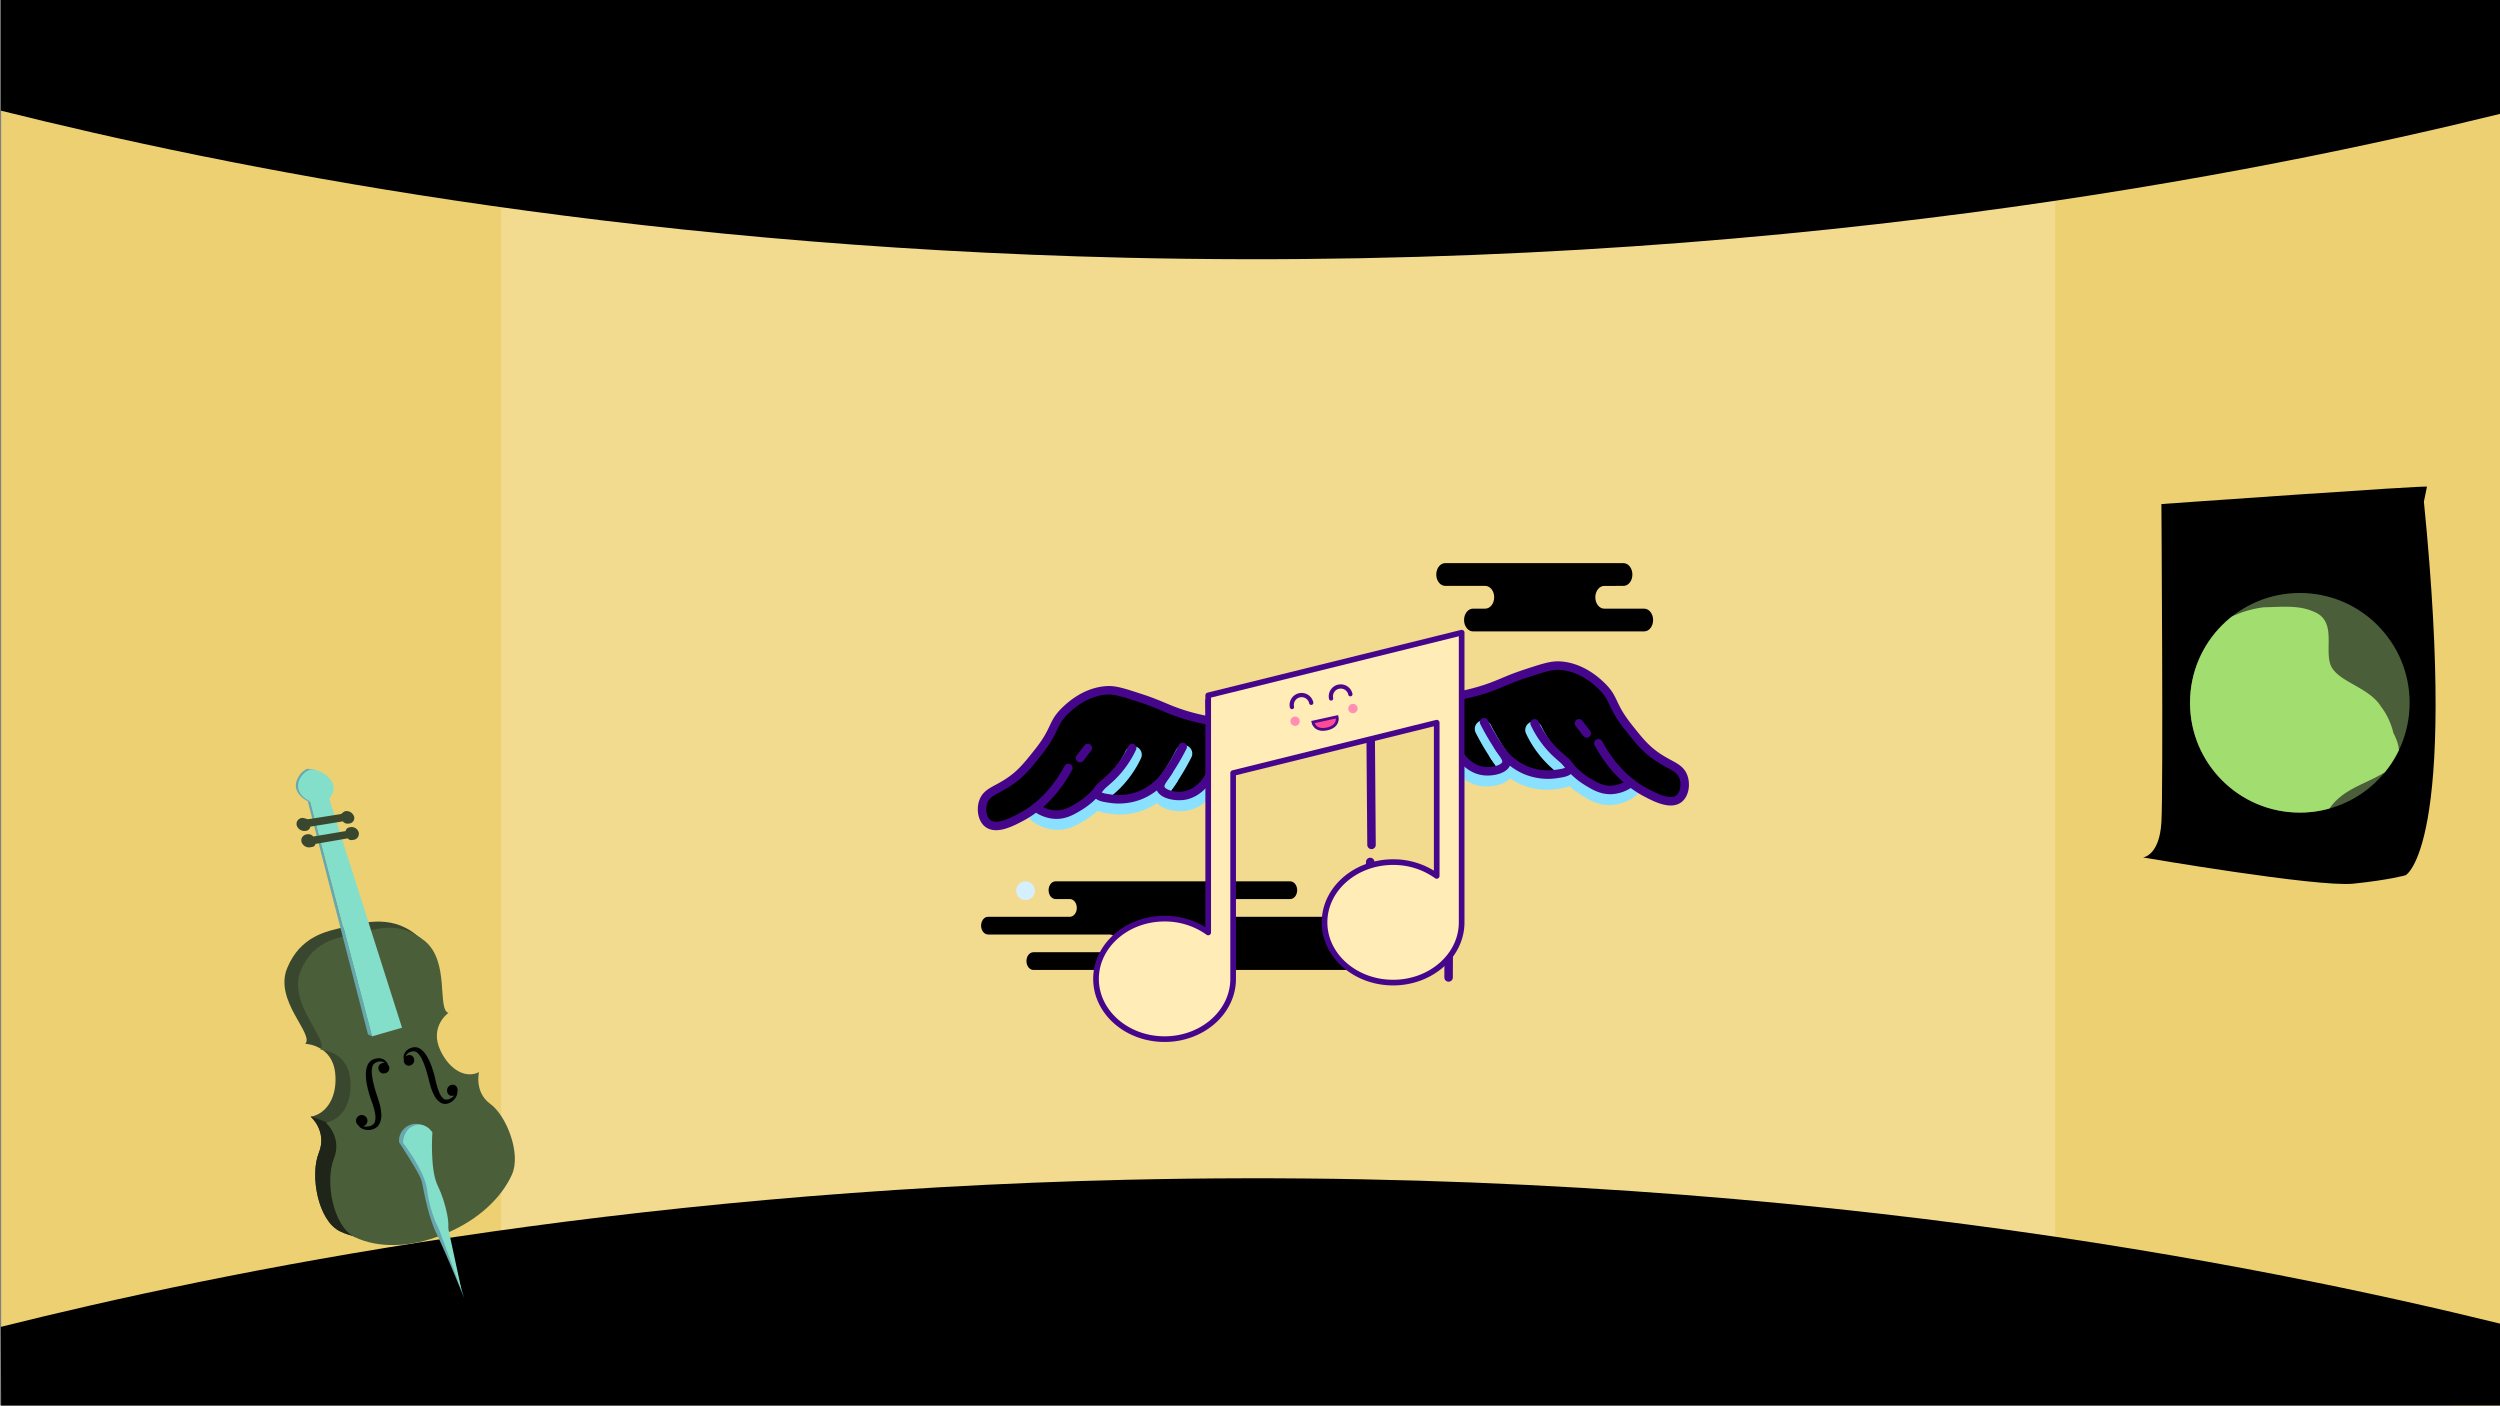 <svg xmlns="http://www.w3.org/2000/svg" xmlns:xlink="http://www.w3.org/1999/xlink" width="1366" height="768" viewBox="0 0 1366 768"><rect x="0" y="0" width="1366" height="768" fill="#808080" stroke="none"/><defs><style>.a,.l,.p,.q,.r,.t,.u,.x{fill:none;}.b{clip-path:url(#a);}.c{fill:#f7d45e;}.d{fill:#ffe182;}.e{fill:#c2c2c2;opacity:0.2;}.f{fill:#000;}.g{fill:#66a8ad;}.h{fill:#39472e;}.i{fill:#1f2619;}.j{fill:#4a5e3a;}.k{fill:#83deca;}.l{stroke:#000;stroke-width:0.863px;}.l,.p,.u,.x{stroke-miterlimit:10;}.m{clip-path:url(#b);}.n{fill:#a1dd6f;}.o{fill:#d5efff;}.p{stroke:#fff;}.p,.q,.r,.t,.u{stroke-linecap:round;}.p,.t{stroke-width:3.092px;}.q,.t{stroke:#45068b;}.q,.r,.t{stroke-linejoin:round;}.q{stroke-width:4.639px;}.r{stroke:#89e1ff;stroke-width:9.277px;}.s{fill:#ffecb6;}.u{stroke:#4e078b;stroke-width:2.319px;}.v{fill:#ff8fb4;}.w{fill:#ff4b94;}.x{stroke:#4f098d;stroke-width:1.546px;}</style><clipPath id="a"><rect class="a" width="1366" height="768"/></clipPath><clipPath id="b"><circle class="a" cx="60" cy="60" r="60" transform="translate(1196.624 324)"/></clipPath></defs><g class="b"><path class="c" d="M1366.449,16.872V775.336l-242.228-67.586-32.991-6.263,1.636-558.092,29.007-38.07Z"/><path class="c" d="M316.745,125.142,300.694,681.513.649,755.911V5.858L299.494,99.429Z"/><path class="d" d="M698.426,88.742H273.818V706.126h849.165V88.742Z"/><path class="e" d="M1122.883,103.978V87.952H273.718v2.622L.549,5.858v742.9l273.169-67.088V699.45h841.85l8.552,1.608L1366.349,768V16.767Z"/><path class="f" d="M.449,60.451c121.657,30.38,335.7,73.888,615,80.372,352.972,8.194,622.429-47.1,751-78.7V-.329H.449Z"/><path class="f" d="M.449,725c121.657-30.38,335.7-73.888,615-80.372,352.972-8.194,622.429,47.1,751,78.7V772.1L.649,774.944Z"/></g><path class="g" d="M168.158,437.744s-10.264-4.662-4.969-13.37a9.475,9.475,0,0,1,4.755-4.279l3.9.446-2.251,17.415Z"/><path class="h" d="M174.175,630c4.814-11.966-4.409-19.825-4.409-19.825,8.9-1.576,14.755-11.158,13.373-23.909-1.678-15.493-16.319-15.921-16.319-15.921,5-5.452-17.3-23.563-9.872-41.451,7.247-17.471,21.672-20.122,30.717-22.176,8.877-2.02,25.223-7.654,39.512,3.889,13.978,11.292,3.318,37.644,9.626,39.6,0,0-10.674,7.5-4.26,20.782,5.228,10.83,18.294,22.552,27.143,28.948,8.726,6.308,17.02,27.063,11.822,38.618-5.291,11.761-17.141,24.212-36.189,32.218-19.883,8.354-37.481,7.7-49.42,2.086C173.728,667.132,169.292,642.15,174.175,630Z"/><path class="i" d="M185.9,672.853c11.936,5.61,29.536,6.267,49.418-2.088,19.049-8.006,30.9-20.456,36.19-32.219,3.944-8.772.115-22.845-5.778-31.875l-75.712,10.854-19.842-7.434c-.136.029-.273.055-.411.079,0,0,9.224,7.86,4.409,19.825C169.291,642.151,173.727,667.132,185.9,672.853Z"/><path class="j" d="M182.386,633.232c4.814-11.967-4.409-19.826-4.409-19.826,8.9-1.575,14.755-11.158,13.373-23.909-1.678-15.493-16.319-15.921-16.319-15.921,5-5.452-18.147-25.35-10.723-43.238,7.247-17.472,22.523-18.334,31.568-20.389,8.877-2.02,21.818-7.452,36.108,4.091,13.978,11.291,6.722,37.443,13.03,39.4,0,0-10.674,7.5-4.26,20.782,5.228,10.83,14.056,15.126,20.978,11.581,0,0-2.684,10.972,6.165,17.368,8.726,6.307,17.02,27.062,11.822,38.617-5.291,11.762-17.141,24.212-36.189,32.219-19.883,8.354-37.481,7.7-49.42,2.085C181.939,670.367,177.5,645.385,182.386,633.232Z"/><path class="g" d="M203.3,566.267l-2.256-1.107L168.158,437.744l1.431.213Z"/><path class="f" d="M224.2,582.14c3.633-1.136,2.264-6.626-1.384-5.509a3.191,3.191,0,0,0-1.2.667,4.235,4.235,0,0,1,.629-1.14,4.435,4.435,0,0,1,2.7-1.586,4.657,4.657,0,0,1,.908-.118l.156-.015.053,0,.137.016.556.052c.231,0,.254.1.356.134a1.311,1.311,0,0,0,.268.108c.23.182.479.295.709.5a11.8,11.8,0,0,1,2.443,3.465,37.455,37.455,0,0,1,1.845,4.567c.559,1.606,1.05,3.282,1.483,4.983.477,1.674.841,3.4,1.374,5.19a26.3,26.3,0,0,0,2.015,5.041,9.485,9.485,0,0,0,3.633,4.069,4.775,4.775,0,0,0,2.83.6,6.737,6.737,0,0,0,2.446-.811,7.634,7.634,0,0,0,3-2.953,5.6,5.6,0,0,0,.76-2.868c.572-2.021-.9-4.515-3.472-3.659-3.719,1.236-2.282,7,1.448,5.737a3.189,3.189,0,0,0,.369-.169c-.063.087-.117.171-.184.25a6.608,6.608,0,0,1-2.682,1.858,4.487,4.487,0,0,1-1.657.281,2.533,2.533,0,0,1-1.417-.522,8.231,8.231,0,0,1-2.275-3.286,32.587,32.587,0,0,1-1.532-4.621c-.439-1.593-.775-3.39-1.242-5.163-.491-1.755-1.044-3.5-1.68-5.2a29.8,29.8,0,0,0-2.312-4.859,12.384,12.384,0,0,0-3.566-4.029,10.6,10.6,0,0,0-1.267-.667c-.272-.083-.551-.151-.822-.211a2.5,2.5,0,0,0-.741-.091l-.558.028-.437.029-.305.071a6.922,6.922,0,0,0-1.188.344,6.5,6.5,0,0,0-2.049,1.175,5.689,5.689,0,0,0-1.291,1.674,4.988,4.988,0,0,0-.454,3.128c.025.142.06.268.093.4A2.683,2.683,0,0,0,224.2,582.14Zm-2.855-1.718a3.955,3.955,0,0,1-.6-1.2,3.955,3.955,0,0,0,.6,1.2,4.9,4.9,0,0,0,.428.5A4.9,4.9,0,0,1,221.345,580.422Z"/><path class="f" d="M211.952,581.728c-.042-.125-.078-.252-.134-.385a4.844,4.844,0,0,0-2.088-2.384,5.68,5.68,0,0,0-2.023-.685,6.754,6.754,0,0,0-2.428.172,7.55,7.55,0,0,0-1.235.388l-.306.115-.4.225-.508.3a3.012,3.012,0,0,0-.606.506c-.208.211-.419.431-.613.659a12,12,0,0,0-.758,1.316,13.079,13.079,0,0,0-.937,5.585,30.614,30.614,0,0,0,.652,5.587c.386,1.85.872,3.69,1.415,5.5.578,1.813,1.287,3.56,1.786,5.2a32.2,32.2,0,0,1,1.228,4.919,9.069,9.069,0,0,1-.186,4.276,3.1,3.1,0,0,1-.977,1.377,5.258,5.258,0,0,1-1.652.855,7.022,7.022,0,0,1-3.5.2c-.109-.024-.207-.06-.312-.09a3.885,3.885,0,0,0,.439-.106,3.116,3.116,0,1,0-3.068-.435,5.228,5.228,0,0,0,2.356,1.966,7.726,7.726,0,0,0,4.424.518,7.606,7.606,0,0,0,2.661-.937,5.938,5.938,0,0,0,2.179-2.377,10.709,10.709,0,0,0,.938-5.794,27.026,27.026,0,0,0-1.024-5.545c-.528-1.855-1.164-3.547-1.672-5.268-.563-1.715-1.062-3.445-1.463-5.158a38.11,38.11,0,0,1-.909-5.016,12.351,12.351,0,0,1,.239-4.411c.088-.311.244-.552.348-.843a1.349,1.349,0,0,0,.175-.249c.073-.089.036-.188.243-.319l.455-.37.117-.091.045-.04.142-.076a5.339,5.339,0,0,1,.859-.424,4.606,4.606,0,0,1,3.218-.206,4.154,4.154,0,0,1,1.162.607,3.208,3.208,0,0,0-1.4.124c-3.789,1.16-1.96,6.642,1.811,5.467A2.812,2.812,0,0,0,211.952,581.728Zm.1,2.208a4.558,4.558,0,0,0,.1-.668,4.056,4.056,0,0,0-.137-1.351,4.056,4.056,0,0,1,.137,1.351A4.558,4.558,0,0,1,212.055,583.936Z"/><path class="k" d="M169.886,420.451c4.584-.6,17.907,6.832,9.973,15.983l39.809,125.105-8.114,2.343-8.255,2.385-33.71-128.311C156.705,431.626,165.265,421.053,169.886,420.451Z"/><path class="h" d="M164.9,446.949c1.341-.211,2.85.784,3.513.675l17.746-2.8c.642-.1,1.428-1.426,2.708-1.629a4.352,4.352,0,0,1,4.6,2.963,2.991,2.991,0,0,1-2.636,3.806,3.449,3.449,0,0,1-3.518-1.165l-17.726,2.875a2.83,2.83,0,0,1-2.645,2.317,4.4,4.4,0,0,1-4.8-2.917A3.254,3.254,0,0,1,164.9,446.949Z"/><path class="g" d="M234.486,616.706a14.183,14.183,0,0,0-4.978-2.376,9.262,9.262,0,0,0-11.481,8.716,6.8,6.8,0,0,0,.085,1.167s10.621,16.179,12.005,20.37,2.885,18.05,8.74,30.224,14.725,34.425,14.725,34.425L234.1,644.725Z"/><path class="h" d="M167.51,455.924a3.584,3.584,0,0,1,3.653,1.148l17.7-2.969c.254-1.431,1.28-1.935,2.556-2.146a4.036,4.036,0,0,1,4.521,2.682,3.3,3.3,0,0,1-2.518,4.206c-1.277.221-2.381.446-3.4-.768l-17.679,3.045c-.266,1.463-1.444,1.612-2.781,1.842a4.345,4.345,0,0,1-4.8-2.879A3.293,3.293,0,0,1,167.51,455.924Z"/><path class="k" d="M220.214,624.415s-.059-7.282,6.178-9.457c6.155-2.146,9.858,3.738,9.858,3.738s-1.464,20.278,2.936,29.187c4.384,8.881,7.944,24.436,4.311,25.964-3.662,1.536-8.989-13.443-10.134-23.691C232.225,639.942,220.214,624.415,220.214,624.415Z"/><path class="k" d="M243.286,663.589l9.005,41.8L237.754,665.88Z"/><path class="f" d="M1324.416,274.1c18.857,189.3-10,204.14-10,204.14s-8.666,2.518-28.6,4.6c-19.535,2.04-114.874-14.339-114.874-14.339s8.967-.849,10.049-19.184c1.083-18.356,0-173.9,0-173.9s145.936-10.412,145.1-9.48Z"/><path class="l" d="M1310.981,278.933a1.112,1.112,0,0,1,1.648.685,3.711,3.711,0,0,1-.286,2.144,4.278,4.278,0,0,1-1.571-3.915,1.384,1.384,0,0,1,.248-.71c.56-.7,1.572-.046,1.976.666a3.49,3.49,0,0,1,.435,3.033c-.429,1.026-1.952,1.629-2.573.822a1.63,1.63,0,0,1,.2-1.9,3.966,3.966,0,0,1,1.746-1.149c.588.753-.564,2.176-1.431,1.769a1.34,1.34,0,0,1,1.157-1.437,1.062,1.062,0,0,1,1.057,1.294,1.684,1.684,0,0,1-2.407.867,4.055,4.055,0,0,1-1.455-2.345,1.363,1.363,0,0,1-.039-1.1,1.172,1.172,0,0,1,.337-.361,1.85,1.85,0,0,1,2.578.2c.694,1.012-.335,2.777-1.611,2.855a1.916,1.916,0,0,1-1.709-2.639,2.519,2.519,0,0,1,3.469-1.278,2.582,2.582,0,0,1,.278,3.681,1.608,1.608,0,0,1-1.167.658,1.053,1.053,0,0,1-.721-1.6,1.52,1.52,0,0,1,1.906-.585,1.815,1.815,0,0,1,.875,1.782"/><path class="l" d="M1191.854,286.292c.159.774.149,1.88-.583,2.147a.909.909,0,0,1-.68-.045,1.719,1.719,0,0,1-.106-2.777,1.3,1.3,0,0,1,1.909,1.469c-.35,1.075-2.022,1.237-2.365.234s.929-2.281,1.824-1.834c.142.81-.013,1.966-.787,2.152-.642.155-1.124-.657-.932-1.341a2.364,2.364,0,0,1,1.434-1.425c.727-.3,1.721-.252,1.926.509.221.822-.655,1.589-1.407,2.011a1.53,1.53,0,0,1-1.127.287c-.711-.224-.622-1.386-.185-2.1a3.914,3.914,0,0,1,2.9-1.892c.4-.034.9.1.944.523a1.213,1.213,0,0,1-.4.837,4.4,4.4,0,0,1-2.367,1.75,1.289,1.289,0,0,1-1.346-1.819,2.072,2.072,0,0,1,1.642-.772"/><g class="m"><path class="j" d="M1207.005,329.8s47.76-40.576,89.583-8.163,26.591,98.679,18.846,108.043-17.813,16.086-61.959,15.366-76.675-21.368-74.093-64.586C1179.382,380.459,1180.931,354.769,1207.005,329.8Z"/><path class="n" d="M1180.459,393.908c6.548-26.214,20.491-54.1,50.7-61.072,1.864-.423,3.771-.76,5.706-1.011,9.4-.151,18.7-1.312,26.828,2.173,12.781,4.648,6.972,18.591,9.3,27.886,2.324,10.458,20.915,12.782,27.95,24.143a37.229,37.229,0,0,1,4.017,6.56,40.942,40.942,0,0,1,2.826,8.02,31.2,31.2,0,0,1,2.034,4.646c2.033,6.078,1.13,11.629-5.455,15.889-10.457,6.972-23.238,9.3-30.909,19.782a44.155,44.155,0,0,1-4.885,4.825c-8.743,7.356-20.617,11.141-36.643,9.056a72.434,72.434,0,0,1-10.729-1.107,58.105,58.105,0,0,1-19.351-7.019A43.057,43.057,0,0,1,1183.49,425.4a52.106,52.106,0,0,1-3.131-11.494,63.4,63.4,0,0,1-.736-10.082A56.649,56.649,0,0,1,1180.459,393.908Z"/></g><path class="f" d="M742.975,529.975h-1.4c2.1,0,3.811-2.168,3.811-4.842s-1.707-4.841-3.811-4.841h-5.2c-2.1,0-3.811-2.168-3.811-4.842s1.706-4.841,3.811-4.841H753.4c2.1,0,3.811-2.168,3.811-4.842s-1.707-4.842-3.811-4.842H672.114c-2.1,0-3.809-2.167-3.809-4.842s1.705-4.841,3.809-4.841h32.852c2.1,0,3.81-2.168,3.81-4.842s-1.706-4.841-3.81-4.841H576.759c-2.1,0-3.81,2.168-3.81,4.841s1.706,4.842,3.81,4.842h7.8c2.1,0,3.81,2.168,3.81,4.841s-1.705,4.842-3.81,4.842H539.876c-2.1,0-3.81,2.168-3.81,4.842s1.706,4.842,3.81,4.842h66.538c2.1,0,3.809,2.168,3.809,4.841s-1.705,4.842-3.809,4.842h-41.75c-2.1,0-3.811,2.168-3.811,4.841s1.706,4.842,3.811,4.842H742.975Z"/><path class="o" d="M560.365,481.559a5.1,5.1,0,0,1,1.96.39,5.134,5.134,0,0,1,1.662,1.11,5.1,5.1,0,0,1,1.11,1.662,5.129,5.129,0,0,1,0,3.92,5.1,5.1,0,0,1-1.11,1.662,5.118,5.118,0,0,1-3.622,1.5,5.133,5.133,0,0,1-2.846-.863,5.131,5.131,0,0,1-2.178-3.26,5.114,5.114,0,0,1,.292-2.959,5.056,5.056,0,0,1,.473-.886,5.117,5.117,0,0,1,4.259-2.276Z"/><path class="f" d="M891.909,307.7h-4.86c2.7,0,4.894,2.784,4.894,6.218s-2.191,6.218-4.894,6.218H876.578c-2.7,0-4.894,2.784-4.894,6.219s2.191,6.218,4.894,6.218h21.785c2.7,0,4.894,2.784,4.894,6.218S901.066,345,898.363,345h-93.51c-2.7,0-4.894-2.784-4.894-6.218s2.191-6.218,4.894-6.218h6.673c2.7,0,4.894-2.784,4.894-6.218s-2.191-6.219-4.894-6.219H789.672c-2.7,0-4.894-2.784-4.894-6.218s2.191-6.218,4.894-6.218H891.909Z"/><line class="p" x2="3.786" y2="6.539" transform="translate(765.139 391.266)"/><line class="q" x2="0.714" y2="92.89" transform="translate(748.682 368.752)"/><path class="q" d="M661.572,477.834q.009-32.129.019-64.259L660.878,383"/><line class="q" x1="0.714" y2="161.919" transform="translate(791.514 372.161)"/><path class="q" d="M663.087,384.974s4.994,10.623,19.976,10.623,21.181-10.623,21.181-10.623"/><path class="q" d="M705.94,372.161s5.175,23.436,20.7,23.436,21.951-23.436,21.951-23.436"/><line class="q" y2="16.317" transform="translate(661.948 492.409)"/><line class="q" y2="16.317" transform="translate(748.682 470.979)"/><path class="q" d="M748.236,370.247s5.175,23.435,20.7,23.435,21.951-23.435,21.951-23.435"/><path class="f" d="M536.593,446.779s-3.17-8.992,3.991-13.179,14.689-8.247,19.605-14.072,12.123-15.328,14.8-20.606,8.177-12.963,13.624-15.985,12.726-7.057,21.641-4.927,23.156,7.4,28.374,9.377,20.341,6.969,26.1,6.885.881,23.532.881,23.532a73.088,73.088,0,0,1-5.311,7.359c-3.263,3.995-7.654,9.892-13.788,9.635s-12.874-1.2-12.431-4.245a18.906,18.906,0,0,1,1.66-5.39s-4.737,5.318-8.353,7.173-13.155,5.173-18.968,4.249c0,0-9.62-.619-8.9-3-2.488,1.345-4.851,3.774-7.277,5.374s-10.537,8-16.879,6.058-8.285-4.65-8.285-4.65-8.3,5.843-11.61,7.395-10.368,4.549-13.023,3.372A25.419,25.419,0,0,1,536.593,446.779Z"/><path class="r" d="M664.425,422.369c-.651,1.587-6.234,14.667-17.309,16.067-4.713.6-11.313-.81-12.43-4.244-.713-2.19,1.128-4.211,4.547-9.4a133.08,133.08,0,0,0,7.58-13.037"/><path class="r" d="M639.233,424.793a33.182,33.182,0,0,1-14.856,13.037,31.6,31.6,0,0,1-17.585,2.122c-2.753-.4-6.113-.881-6.67-2.728-.719-2.381,3.814-5.054,8.489-9.7a53.989,53.989,0,0,0,10.612-15.159"/><path class="r" d="M601.956,433.6a40.506,40.506,0,0,1-11.536,10.6c-3.942,2.393-7.9,4.8-13.341,4.548a19.146,19.146,0,0,1-10.445-3.9"/><path class="q" d="M663.792,394.272a114.482,114.482,0,0,1-16.373-3.74c-9.775-3-12.82-5.364-24.255-9.1-9.16-2.988-13.741-4.483-18.191-4.245-11.978.643-20.45,8.73-22.739,10.915-7.646,7.3-4.946,10.235-14.857,22.739-5.847,7.379-9.483,11.966-16.068,16.372-7.166,4.794-12.005,5.481-13.947,10.612-1.539,4.065-.788,9.673,2.425,12.128,4.686,3.578,13-.776,17.889-3.335,6.179-3.237,17.141-10.509,26.074-26.984"/><path class="q" d="M663.819,418.731c-.652,1.586-6.234,14.667-17.309,16.067-4.713.6-11.314-.81-12.431-4.245-.713-2.19,1.128-4.211,4.548-9.4a133.376,133.376,0,0,0,7.58-13.037"/><path class="q" d="M638.627,421.155a33.2,33.2,0,0,1-14.856,13.037,31.614,31.614,0,0,1-17.585,2.122c-2.754-.4-6.113-.881-6.67-2.728-.719-2.382,3.814-5.054,8.489-9.7a54.027,54.027,0,0,0,10.611-15.16"/><path class="q" d="M601.35,429.962a40.493,40.493,0,0,1-11.537,10.6c-3.941,2.393-7.9,4.8-13.34,4.548a19.142,19.142,0,0,1-10.445-3.9"/><line class="q" x1="4.245" y2="5.516" transform="translate(590.117 408.724)"/><path class="f" d="M794.533,380.776s16.636-3.859,23.5-6.7,20.215-8.743,27.161-9.56,14.169-1.109,20.519,3.234,10.875,6.551,14.588,13.921,13.171,21.783,18.536,26.359,17.847,11.521,19.153,13.407,4.256,11.694.432,13.956-8.088,3.25-14.434,0-16.036-10.318-16.036-10.318,3.626,3.044.33,4.408-9.191,3.129-13.244,1.422-15.357-8.838-17.442-10.814c-2.286,3.133-11.5,3.516-14.14,3.145s-14.821-4.723-17.166-6.768l-2.345-2.045s-.365,4.6-4.18,5.683-9.685,2.255-13.46,0-13.464-11.232-13.464-11.232Z"/><path class="r" d="M792.842,408.872c.651,1.587,6.234,14.668,17.309,16.068,4.712.6,11.313-.81,12.43-4.245.713-2.19-1.129-4.211-4.547-9.4a133.093,133.093,0,0,1-7.58-13.037"/><path class="r" d="M818.034,411.3a33.188,33.188,0,0,0,14.856,13.037,31.609,31.609,0,0,0,17.584,2.122c2.753-.4,6.113-.881,6.671-2.728.718-2.382-3.814-5.054-8.49-9.7a54,54,0,0,1-10.611-15.159"/><path class="r" d="M855.311,420.1a40.5,40.5,0,0,0,11.536,10.6c3.942,2.394,7.905,4.8,13.34,4.549a19.139,19.139,0,0,0,10.445-3.9"/><path class="q" d="M793.321,380.776a114.61,114.61,0,0,0,16.372-3.74c9.776-3,12.82-5.365,24.255-9.1,9.161-2.989,13.741-4.483,18.192-4.245,11.978.642,20.449,8.729,22.739,10.915,7.646,7.3,4.946,10.234,14.856,22.739,5.848,7.379,9.484,11.966,16.069,16.372,7.165,4.794,12,5.481,13.947,10.612,1.538,4.065.787,9.673-2.426,12.128-4.685,3.578-13-.777-17.888-3.336-6.179-3.236-17.141-10.509-26.075-26.984"/><path class="q" d="M793.293,405.235c.652,1.586,6.235,14.666,17.31,16.067,4.712.6,11.313-.811,12.43-4.245.713-2.19-1.128-4.211-4.547-9.4a132.855,132.855,0,0,1-7.58-13.037"/><path class="q" d="M818.486,407.658A33.177,33.177,0,0,0,833.342,420.7a31.617,31.617,0,0,0,17.585,2.123c2.753-.4,6.113-.882,6.67-2.729.718-2.381-3.814-5.054-8.489-9.7A53.983,53.983,0,0,1,838.5,395.228"/><path class="q" d="M855.763,416.466a40.5,40.5,0,0,0,11.536,10.6c3.942,2.394,7.9,4.8,13.34,4.548a19.135,19.135,0,0,0,10.445-3.9"/><line class="q" x2="4.245" y2="5.516" transform="translate(862.751 395.228)"/><path class="s" d="M660.164,379.949V509.494a40.527,40.527,0,0,0-23.836-7.544c-20.655,0-37.458,14.766-37.458,32.918s16.8,32.917,37.458,32.917,37.457-14.766,37.457-32.917V422.394l111.238-27.521V478.6a40.534,40.534,0,0,0-23.836-7.544c-20.655,0-37.458,14.767-37.458,32.918s16.8,32.917,37.458,32.917,37.458-14.767,37.458-32.917V345.689Z"/><path class="t" d="M660.164,379.949V509.494a40.527,40.527,0,0,0-23.836-7.544c-20.655,0-37.458,14.766-37.458,32.918s16.8,32.917,37.458,32.917,37.457-14.766,37.457-32.917V422.394l111.238-27.521V478.6a40.534,40.534,0,0,0-23.836-7.544c-20.655,0-37.458,14.767-37.458,32.918s16.8,32.917,37.458,32.917,37.458-14.767,37.458-32.917V345.689Z"/><path class="u" d="M705.926,386.331a5.393,5.393,0,1,1,10.536-2.312"/><path class="u" d="M727.309,381.638a5.393,5.393,0,1,1,10.536-2.312"/><path class="v" d="M707.626,391.541a2.541,2.541,0,1,1-.971.193A2.511,2.511,0,0,1,707.626,391.541Z"/><path class="v" d="M739.235,384.6a2.542,2.542,0,1,1-.971.194A2.513,2.513,0,0,1,739.235,384.6Z"/><path class="w" d="M717.351,394.543l13.248-2.907s1.372,5.139-5.485,6.645S717.351,394.543,717.351,394.543Z"/><path class="x" d="M717.351,394.543l13.248-2.907s1.372,5.139-5.485,6.645S717.351,394.543,717.351,394.543Z"/></svg>